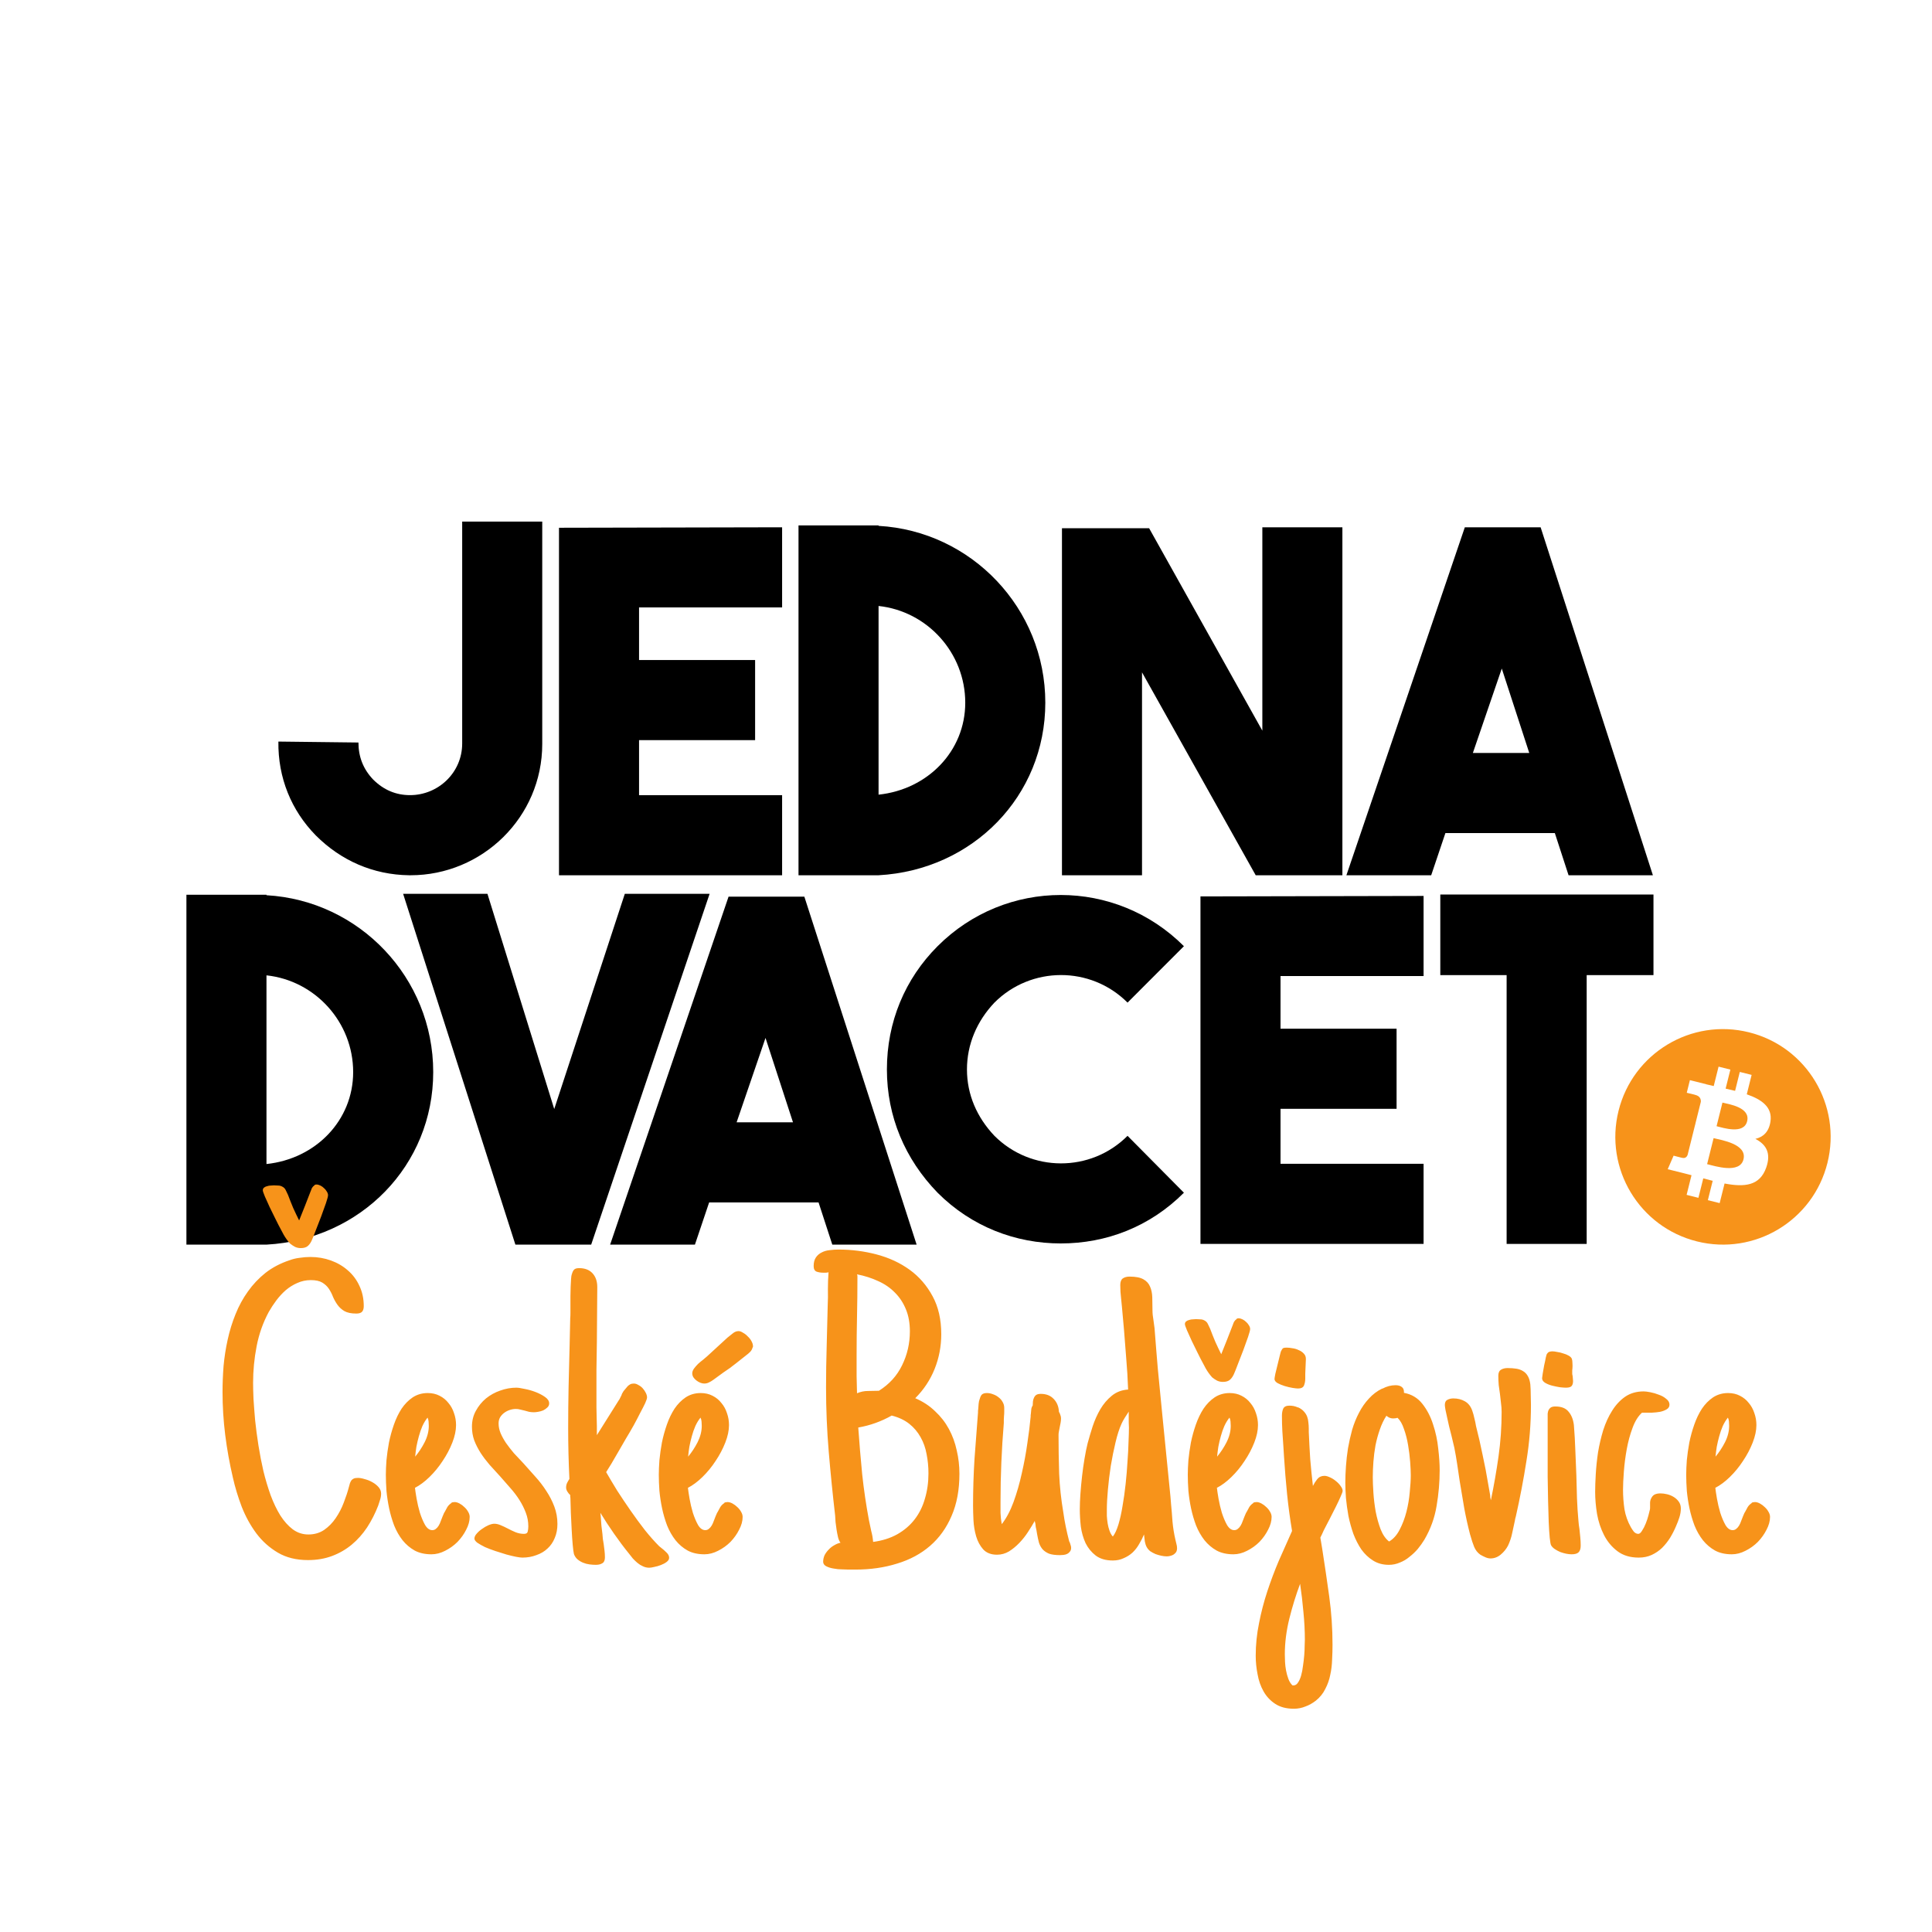 <svg width="1060" height="1060" viewBox="0 0 1060 1060" fill="none" xmlns="http://www.w3.org/2000/svg">
<rect x="0" y="0" width="1060" height="1060" fill="#808080" stroke="none"/>
<g clip-path="url(#clip0_106_732)">
<rect width="1060" height="1060" fill="white"/>
<path d="M790.229 490.783V535.001H826.616V682.48H870.539V535.001H907.185V490.783H790.229Z" fill="black"/>
<path d="M781.053 491.563L658.641 491.823V682.48H781.053V638.522H702.563V608.35H766.239V564.392H702.563V535.521H781.053V491.563Z" fill="black"/>
<path d="M581.987 682.22C606.937 682.22 630.848 673.116 649.561 654.389L618.633 623.176C598.36 643.464 565.613 643.204 545.6 623.176C535.984 613.032 530.526 600.547 530.526 586.761C530.526 572.976 535.984 560.231 545.6 550.087C565.613 530.059 598.36 529.799 618.633 550.087L649.561 519.134C612.135 481.679 551.838 481.679 514.412 519.134C496.479 537.081 486.603 560.751 486.603 586.761C486.603 612.512 496.479 635.921 514.412 654.389C533.125 673.116 557.296 682.22 581.987 682.22Z" fill="black"/>
<path d="M1002.63 638.042C994.742 669.725 962.684 689.003 931.026 681.099C899.388 673.206 880.125 641.123 888.022 609.441C895.909 577.766 927.967 558.487 959.606 566.384C991.264 574.282 1010.53 606.369 1002.63 638.042Z" fill="#F7931A"/>
<path d="M971.371 615.323C972.55 607.45 966.562 603.222 958.375 600.401L961.035 589.744L954.547 588.126L951.968 598.503C950.259 598.078 948.509 597.678 946.77 597.28L949.379 586.835L942.901 585.218L940.242 595.872C938.833 595.551 937.443 595.233 936.104 594.899L936.114 594.865L927.167 592.631L925.448 599.561C925.448 599.561 930.256 600.663 930.156 600.732C932.775 601.388 933.255 603.126 933.175 604.505L930.146 616.644C930.326 616.694 930.566 616.764 930.826 616.864C930.606 616.814 930.376 616.754 930.136 616.694L925.898 633.7C925.578 634.501 924.768 635.701 922.929 635.241C922.989 635.331 918.221 634.061 918.221 634.061L915.002 641.494L923.439 643.594C925.008 643.985 926.538 644.405 928.057 644.785L925.368 655.569L931.846 657.19L934.504 646.516C936.274 646.996 937.993 647.446 939.673 647.866L937.024 658.48L943.501 660.091L946.19 649.337C957.246 651.428 965.553 650.587 969.052 640.573C971.87 632.52 968.912 627.878 963.094 624.847C967.332 623.867 970.521 621.075 971.371 615.323ZM956.566 636.101C954.557 644.165 941.002 639.803 936.614 638.712L940.172 624.437C944.561 625.527 958.655 627.698 956.566 636.101ZM958.565 615.203C956.736 622.536 945.46 618.804 941.802 617.894L945.031 604.943C948.689 605.855 960.475 607.56 958.565 615.203Z" fill="white"/>
<path d="M502.908 682.87L441.311 491.954H399.726L334.751 682.87H381.273L389.071 659.721H449.108L456.645 682.87H502.908ZM419.999 569.465L435.073 615.763H404.145L419.999 569.465Z" fill="black"/>
<path d="M304.083 608.48L267.436 490.393H221.174L282.771 682.87H324.355L389.33 490.393H342.808L304.083 608.48Z" fill="black"/>
<path d="M146.202 490.913H102.278V682.87H146.202C197.922 680.009 237.687 639.432 237.687 588.192C237.687 536.431 197.143 494.034 146.202 491.173V490.913ZM146.202 535.131C172.972 537.992 193.764 560.881 193.764 588.192C193.764 614.723 173.232 635.791 146.202 638.652V535.131Z" fill="black"/>
<path d="M906.866 480.213L845.269 289.296H803.684L738.709 480.213H785.231L793.029 457.063H853.066L860.603 480.213H906.866ZM823.957 366.807L839.031 413.106H808.103L823.957 366.807Z" fill="black"/>
<path d="M692.589 400.881L630.472 289.816H582.65V480.213H626.574V368.888L688.95 480.213H736.51V289.296H692.589V400.881Z" fill="black"/>
<path d="M482.028 288.256H438.104V480.213H482.028C533.748 477.352 573.513 436.775 573.513 385.535C573.513 333.774 532.969 291.377 482.028 288.516V288.256ZM482.028 332.473C508.798 335.335 529.59 358.224 529.59 385.535C529.59 412.065 509.058 433.134 482.028 435.995V332.473Z" fill="black"/>
<path d="M429.108 289.296L306.694 289.556V480.213H429.108V436.255H350.618V406.083H414.294V362.125H350.618V333.254H429.108V289.296Z" fill="black"/>
<path d="M253.58 286.175V407.904C253.58 424.03 240.325 436.255 224.991 436.255C217.194 436.255 210.436 433.394 204.719 427.672C199.261 421.949 196.662 415.187 196.662 407.383L152.738 406.863C152.478 426.631 159.756 444.578 173.27 458.364C187.045 472.149 204.719 479.953 224.471 480.213H225.251C264.496 480.213 297.504 448.48 297.504 408.164V286.175H253.58Z" fill="black"/>
<path d="M209.094 819.469C209.094 820.602 208.905 821.734 208.527 822.867C208.225 823.924 207.885 824.982 207.508 826.039C205.846 830.344 203.807 834.346 201.391 838.047C198.974 841.672 196.18 844.806 193.008 847.449C189.836 850.092 186.249 852.169 182.246 853.68C178.243 855.19 173.826 855.945 168.992 855.945C162.573 855.945 157.06 854.586 152.453 851.867C147.846 849.148 143.919 845.637 140.672 841.332C137.424 836.952 134.743 832.081 132.629 826.719C130.59 821.357 128.966 815.995 127.758 810.633C125.945 802.854 124.548 795.076 123.566 787.297C122.585 779.443 122.094 771.589 122.094 763.734C122.094 759.128 122.283 754.37 122.66 749.461C123.113 744.552 123.868 739.719 124.926 734.961C125.983 730.128 127.418 725.483 129.23 721.027C131.043 716.496 133.309 712.342 136.027 708.566C138.746 704.715 141.956 701.316 145.656 698.371C149.432 695.426 153.812 693.122 158.797 691.461C160.609 690.781 162.497 690.328 164.461 690.102C166.424 689.799 168.388 689.648 170.352 689.648C174.279 689.648 178.017 690.29 181.566 691.574C185.116 692.858 188.212 694.671 190.855 697.012C193.574 699.353 195.689 702.185 197.199 705.508C198.785 708.831 199.578 712.531 199.578 716.609C199.578 717.969 199.276 718.988 198.672 719.668C198.068 720.348 197.01 720.688 195.5 720.688C192.706 720.688 190.516 720.234 188.93 719.328C187.419 718.422 186.173 717.289 185.191 715.93C184.21 714.57 183.379 713.098 182.699 711.512C182.095 709.926 181.34 708.453 180.434 707.094C179.527 705.734 178.319 704.602 176.809 703.695C175.298 702.789 173.221 702.336 170.578 702.336C167.935 702.336 165.443 702.865 163.102 703.922C160.836 704.904 158.721 706.225 156.758 707.887C154.87 709.548 153.133 711.436 151.547 713.551C150.036 715.59 148.677 717.667 147.469 719.781C144.297 725.672 142.069 731.978 140.785 738.699C139.501 745.345 138.859 752.029 138.859 758.75C138.859 761.016 138.935 763.961 139.086 767.586C139.312 771.135 139.615 775.062 139.992 779.367C140.445 783.672 141.049 788.241 141.805 793.074C142.56 797.832 143.466 802.514 144.523 807.121C145.656 811.728 146.978 816.146 148.488 820.375C150.074 824.604 151.849 828.305 153.812 831.477C155.852 834.648 158.117 837.178 160.609 839.066C163.177 840.954 166.047 841.898 169.219 841.898C172.466 841.898 175.336 841.068 177.828 839.406C180.32 837.669 182.435 835.517 184.172 832.949C185.984 830.306 187.457 827.474 188.59 824.453C189.798 821.357 190.742 818.487 191.422 815.844C191.648 815.089 191.837 814.409 191.988 813.805C192.215 813.201 192.479 812.672 192.781 812.219C193.159 811.766 193.612 811.426 194.141 811.199C194.669 810.973 195.424 810.859 196.406 810.859C197.464 810.859 198.71 811.086 200.145 811.539C201.655 811.917 203.052 812.483 204.336 813.238C205.695 813.993 206.828 814.9 207.734 815.957C208.641 817.014 209.094 818.185 209.094 819.469ZM144.184 653.059C144.184 652.454 144.41 651.964 144.863 651.586C145.316 651.208 145.883 650.944 146.562 650.793C147.242 650.566 147.922 650.453 148.602 650.453C149.281 650.378 149.848 650.34 150.301 650.34C150.98 650.34 151.736 650.378 152.566 650.453C153.397 650.453 154.152 650.642 154.832 651.02C155.738 651.473 156.38 652.115 156.758 652.945C157.135 653.776 157.551 654.645 158.004 655.551C158.91 657.967 159.854 660.346 160.836 662.688C161.893 665.029 162.988 667.332 164.121 669.598C165.178 666.954 166.236 664.311 167.293 661.668C168.35 658.949 169.408 656.23 170.465 653.512C170.691 652.832 170.918 652.266 171.145 651.812C171.447 651.284 171.9 650.793 172.504 650.34C172.655 650.038 173.033 649.887 173.637 649.887C174.316 649.887 175.034 650.076 175.789 650.453C176.544 650.831 177.224 651.322 177.828 651.926C178.432 652.454 178.923 653.059 179.301 653.738C179.754 654.418 179.98 655.098 179.98 655.777C179.98 656.382 179.603 657.816 178.848 660.082C178.092 662.272 177.224 664.689 176.242 667.332C175.26 669.975 174.279 672.505 173.297 674.922C172.391 677.339 171.749 678.962 171.371 679.793C170.767 681.379 169.974 682.625 168.992 683.531C168.086 684.362 166.764 684.777 165.027 684.777C163.895 684.777 162.837 684.551 161.855 684.098C160.874 683.569 159.967 682.965 159.137 682.285C157.777 680.775 156.607 679.151 155.625 677.414C154.643 675.602 153.699 673.827 152.793 672.09C152.415 671.41 151.773 670.126 150.867 668.238C149.961 666.35 148.979 664.349 147.922 662.234C146.94 660.12 146.072 658.194 145.316 656.457C144.561 654.645 144.184 653.512 144.184 653.059ZM257.691 832.27C257.691 834.535 257.049 836.876 255.766 839.293C254.557 841.71 252.971 843.938 251.008 845.977C249.044 847.94 246.779 849.564 244.211 850.848C241.719 852.132 239.227 852.773 236.734 852.773C233.185 852.773 230.126 852.094 227.559 850.734C224.991 849.299 222.763 847.411 220.875 845.07C218.987 842.654 217.439 839.935 216.23 836.914C215.098 833.893 214.191 830.797 213.512 827.625C212.832 824.378 212.341 821.168 212.039 817.996C211.812 814.749 211.699 811.803 211.699 809.16C211.699 806.895 211.812 804.214 212.039 801.117C212.341 798.021 212.794 794.811 213.398 791.488C214.078 788.165 214.984 784.88 216.117 781.633C217.25 778.385 218.647 775.478 220.309 772.91C222.046 770.342 224.085 768.266 226.426 766.68C228.842 765.094 231.599 764.301 234.695 764.301C237.112 764.301 239.264 764.792 241.152 765.773C243.116 766.755 244.74 768.077 246.023 769.738C247.383 771.324 248.402 773.174 249.082 775.289C249.837 777.404 250.215 779.594 250.215 781.859C250.215 784.805 249.535 788.014 248.176 791.488C246.816 794.962 245.042 798.323 242.852 801.57C240.737 804.818 238.32 807.763 235.602 810.406C232.958 812.974 230.315 814.938 227.672 816.297C227.823 817.656 228.125 819.658 228.578 822.301C229.031 824.868 229.635 827.436 230.391 830.004C231.221 832.572 232.165 834.799 233.223 836.688C234.355 838.576 235.677 839.52 237.188 839.52C237.943 839.52 238.585 839.293 239.113 838.84C239.717 838.387 240.246 837.783 240.699 837.027C241.152 836.272 241.53 835.441 241.832 834.535C242.21 833.629 242.549 832.76 242.852 831.93L243.531 830.344C243.682 830.117 243.758 829.966 243.758 829.891C243.833 829.815 243.909 829.702 243.984 829.551C244.513 828.569 245.004 827.663 245.457 826.832C245.986 826.001 246.703 825.284 247.609 824.68H247.496C247.798 824.378 248.1 824.227 248.402 824.227C248.78 824.151 249.12 824.113 249.422 824.113C250.253 824.113 251.159 824.378 252.141 824.906C253.122 825.435 254.029 826.115 254.859 826.945C255.69 827.701 256.37 828.569 256.898 829.551C257.427 830.457 257.691 831.363 257.691 832.27ZM235.262 782.312C235.262 781.557 235.224 780.764 235.148 779.934C235.073 779.103 234.884 778.385 234.582 777.781C233.525 779.065 232.581 780.613 231.75 782.426C230.995 784.163 230.353 786.013 229.824 787.977C229.296 789.865 228.842 791.79 228.465 793.754C228.163 795.717 227.936 797.53 227.785 799.191C229.749 796.85 231.486 794.207 232.996 791.262C234.507 788.241 235.262 785.258 235.262 782.312ZM301.305 769.965C301.305 770.871 300.965 771.626 300.285 772.23C299.681 772.835 298.926 773.363 298.02 773.816C297.113 774.194 296.169 774.458 295.188 774.609C294.281 774.76 293.526 774.836 292.922 774.836C292.016 774.836 291.147 774.76 290.316 774.609C289.486 774.383 288.655 774.156 287.824 773.93C286.993 773.703 286.201 773.514 285.445 773.363C284.69 773.137 283.897 773.023 283.066 773.023C281.934 773.023 280.801 773.212 279.668 773.59C278.535 773.967 277.516 774.496 276.609 775.176C275.703 775.855 274.948 776.686 274.344 777.668C273.815 778.65 273.551 779.745 273.551 780.953C273.551 782.766 273.928 784.578 274.684 786.391C275.439 788.128 276.421 789.902 277.629 791.715C278.913 793.527 280.348 795.378 281.934 797.266C283.595 799.078 285.332 800.928 287.145 802.816C289.335 805.233 291.525 807.688 293.715 810.18C295.98 812.672 297.982 815.277 299.719 817.996C301.531 820.715 303.004 823.585 304.137 826.605C305.27 829.626 305.836 832.798 305.836 836.121C305.836 838.991 305.345 841.559 304.363 843.824C303.457 846.09 302.135 848.016 300.398 849.602C298.737 851.188 296.698 852.396 294.281 853.227C291.94 854.133 289.372 854.586 286.578 854.586C285.823 854.586 284.652 854.435 283.066 854.133C281.556 853.831 279.819 853.415 277.855 852.887C275.892 852.283 273.853 851.641 271.738 850.961C269.699 850.281 267.811 849.564 266.074 848.809C264.413 847.978 263.016 847.185 261.883 846.43C260.826 845.599 260.297 844.844 260.297 844.164C260.297 843.258 260.712 842.352 261.543 841.445C262.374 840.464 263.355 839.595 264.488 838.84C265.621 838.009 266.792 837.329 268 836.801C269.284 836.272 270.341 836.008 271.172 836.008C272.305 836.008 273.475 836.272 274.684 836.801C275.967 837.329 277.251 837.934 278.535 838.613C279.97 839.368 281.405 840.048 282.84 840.652C284.35 841.257 285.898 841.559 287.484 841.559C288.693 841.559 289.372 841.143 289.523 840.312C289.75 839.482 289.863 838.538 289.863 837.48C289.863 834.837 289.41 832.345 288.504 830.004C287.598 827.587 286.427 825.246 284.992 822.98C283.557 820.715 281.896 818.525 280.008 816.41C278.12 814.22 276.232 812.068 274.344 809.953C272.38 807.839 270.454 805.724 268.566 803.609C266.754 801.495 265.13 799.342 263.695 797.152C262.26 794.887 261.09 792.583 260.184 790.242C259.353 787.901 258.938 785.409 258.938 782.766C258.938 779.518 259.655 776.611 261.09 774.043C262.525 771.4 264.375 769.134 266.641 767.246C268.982 765.358 271.587 763.923 274.457 762.941C277.402 761.884 280.348 761.355 283.293 761.355C284.275 761.355 285.785 761.582 287.824 762.035C289.863 762.413 291.865 762.979 293.828 763.734C295.792 764.49 297.529 765.396 299.039 766.453C300.549 767.51 301.305 768.681 301.305 769.965ZM367.121 854.699C367.121 855.53 366.668 856.285 365.762 856.965C364.855 857.645 363.798 858.211 362.59 858.664C361.457 859.117 360.286 859.457 359.078 859.684C357.87 859.986 356.926 860.137 356.246 860.137C354.962 860.137 353.792 859.872 352.734 859.344C351.677 858.891 350.695 858.286 349.789 857.531C348.883 856.776 348.014 855.945 347.184 855.039C346.428 854.133 345.711 853.227 345.031 852.32C342.388 849.073 339.669 845.448 336.875 841.445C334.081 837.443 331.589 833.629 329.398 830.004C329.398 830.306 329.436 830.684 329.512 831.137C329.587 831.59 329.625 831.967 329.625 832.27C329.776 833.855 329.889 835.441 329.965 837.027C330.116 838.538 330.305 840.086 330.531 841.672C330.607 842.578 330.682 843.484 330.758 844.391C330.909 845.221 331.06 846.128 331.211 847.109C331.362 848.318 331.513 849.526 331.664 850.734C331.815 851.943 331.891 853.189 331.891 854.473C331.891 856.059 331.438 857.116 330.531 857.645C329.625 858.249 328.417 858.551 326.906 858.551C325.849 858.551 324.716 858.475 323.508 858.324C322.299 858.173 321.129 857.871 319.996 857.418C318.863 856.965 317.844 856.361 316.938 855.605C316.031 854.85 315.352 853.868 314.898 852.66C314.672 851.754 314.445 850.055 314.219 847.562C313.992 845.07 313.803 842.314 313.652 839.293C313.501 836.197 313.35 833.1 313.199 830.004C313.124 826.908 313.048 824.34 312.973 822.301C312.973 821.848 312.935 821.47 312.859 821.168C312.859 820.866 312.859 820.564 312.859 820.262C312.255 819.733 311.727 819.091 311.273 818.336C310.82 817.581 310.594 816.863 310.594 816.184C310.594 815.202 310.783 814.333 311.16 813.578C311.538 812.823 311.953 812.105 312.406 811.426C311.953 802.137 311.727 792.885 311.727 783.672C311.727 776.044 311.802 768.492 311.953 761.016C312.18 753.464 312.368 745.911 312.52 738.359L312.859 723.18C312.935 722.424 312.973 721.443 312.973 720.234C312.973 719.026 312.973 717.742 312.973 716.383C312.973 714.721 312.973 712.984 312.973 711.172C312.973 709.359 313.01 707.66 313.086 706.074C313.161 704.488 313.237 703.053 313.312 701.77C313.388 700.486 313.539 699.542 313.766 698.938V699.051C314.068 697.918 314.483 697.087 315.012 696.559C315.54 696.03 316.447 695.766 317.73 695.766C320.902 695.766 323.357 696.71 325.094 698.598C326.831 700.486 327.699 703.016 327.699 706.188C327.699 711.247 327.661 716.307 327.586 721.367C327.586 726.352 327.548 731.374 327.473 736.434C327.397 741.493 327.322 746.553 327.246 751.613C327.246 756.598 327.246 761.62 327.246 766.68C327.246 768.492 327.246 770.342 327.246 772.23C327.322 774.043 327.359 775.893 327.359 777.781C327.435 779.292 327.473 780.84 327.473 782.426C327.473 784.012 327.473 785.673 327.473 787.41L339.707 767.926V768.039L340.727 766C340.953 765.622 341.066 765.358 341.066 765.207C341.142 765.056 341.217 764.867 341.293 764.641C341.444 764.339 341.708 763.885 342.086 763.281C342.539 762.677 343.294 761.771 344.352 760.562C344.729 760.185 345.182 759.845 345.711 759.543C346.24 759.241 346.919 759.09 347.75 759.09C348.581 759.09 349.411 759.354 350.242 759.883C351.148 760.336 351.941 760.94 352.621 761.695C353.301 762.451 353.867 763.281 354.32 764.188C354.773 765.094 355 765.924 355 766.68C355 767.284 354.66 768.341 353.98 769.852C353.301 771.286 352.395 773.061 351.262 775.176C350.204 777.29 348.996 779.594 347.637 782.086C346.277 784.503 344.842 786.957 343.332 789.449C341.897 791.941 340.5 794.358 339.141 796.699C337.781 799.04 336.573 801.117 335.516 802.93L332.57 807.688C334.307 810.708 336.309 814.069 338.574 817.77C340.915 821.395 343.37 825.057 345.938 828.758C348.505 832.458 351.111 836.008 353.754 839.406C356.473 842.805 359.116 845.788 361.684 848.355L362.816 849.262C363.723 849.941 364.667 850.772 365.648 851.754C366.63 852.66 367.121 853.642 367.121 854.699ZM407.449 832.27C407.449 834.535 406.807 836.876 405.523 839.293C404.315 841.71 402.729 843.938 400.766 845.977C398.802 847.94 396.536 849.564 393.969 850.848C391.477 852.132 388.984 852.773 386.492 852.773C382.943 852.773 379.884 852.094 377.316 850.734C374.749 849.299 372.521 847.411 370.633 845.07C368.745 842.654 367.197 839.935 365.988 836.914C364.855 833.893 363.949 830.797 363.27 827.625C362.59 824.378 362.099 821.168 361.797 817.996C361.57 814.749 361.457 811.803 361.457 809.16C361.457 806.895 361.57 804.214 361.797 801.117C362.099 798.021 362.552 794.811 363.156 791.488C363.836 788.165 364.742 784.88 365.875 781.633C367.008 778.385 368.405 775.478 370.066 772.91C371.803 770.342 373.842 768.266 376.184 766.68C378.6 765.094 381.357 764.301 384.453 764.301C386.87 764.301 389.022 764.792 390.91 765.773C392.874 766.755 394.497 768.077 395.781 769.738C397.141 771.324 398.16 773.174 398.84 775.289C399.595 777.404 399.973 779.594 399.973 781.859C399.973 784.805 399.293 788.014 397.934 791.488C396.574 794.962 394.799 798.323 392.609 801.57C390.495 804.818 388.078 807.763 385.359 810.406C382.716 812.974 380.073 814.938 377.43 816.297C377.581 817.656 377.883 819.658 378.336 822.301C378.789 824.868 379.393 827.436 380.148 830.004C380.979 832.572 381.923 834.799 382.98 836.688C384.113 838.576 385.435 839.52 386.945 839.52C387.701 839.52 388.342 839.293 388.871 838.84C389.475 838.387 390.004 837.783 390.457 837.027C390.91 836.272 391.288 835.441 391.59 834.535C391.967 833.629 392.307 832.76 392.609 831.93L393.289 830.344C393.44 830.117 393.516 829.966 393.516 829.891C393.591 829.815 393.667 829.702 393.742 829.551C394.271 828.569 394.762 827.663 395.215 826.832C395.743 826.001 396.461 825.284 397.367 824.68H397.254C397.556 824.378 397.858 824.227 398.16 824.227C398.538 824.151 398.878 824.113 399.18 824.113C400.01 824.113 400.917 824.378 401.898 824.906C402.88 825.435 403.786 826.115 404.617 826.945C405.448 827.701 406.128 828.569 406.656 829.551C407.185 830.457 407.449 831.363 407.449 832.27ZM385.02 782.312C385.02 781.557 384.982 780.764 384.906 779.934C384.831 779.103 384.642 778.385 384.34 777.781C383.283 779.065 382.339 780.613 381.508 782.426C380.753 784.163 380.111 786.013 379.582 787.977C379.053 789.865 378.6 791.79 378.223 793.754C377.921 795.717 377.694 797.53 377.543 799.191C379.507 796.85 381.243 794.207 382.754 791.262C384.264 788.241 385.02 785.258 385.02 782.312ZM379.809 753.426C379.809 752.671 380.111 751.84 380.715 750.934C381.395 750.027 382.15 749.159 382.98 748.328C383.887 747.497 384.793 746.742 385.699 746.062C386.605 745.307 387.361 744.665 387.965 744.137L399.066 733.941C399.973 733.262 400.917 732.507 401.898 731.676C402.956 730.77 404.051 730.316 405.184 730.316C405.939 730.316 406.77 730.618 407.676 731.223C408.658 731.751 409.526 732.431 410.281 733.262C411.112 734.017 411.792 734.885 412.32 735.867C412.849 736.849 413.113 737.717 413.113 738.473C413.113 738.624 413.113 738.775 413.113 738.926C413.113 739.077 413.038 739.228 412.887 739.379C412.66 740.285 412.207 741.078 411.527 741.758C410.848 742.438 410.092 743.079 409.262 743.684C406.921 745.572 405.108 747.007 403.824 747.988C402.616 748.895 401.483 749.763 400.426 750.594C399.368 751.349 398.16 752.18 396.801 753.086C395.517 753.992 393.704 755.314 391.363 757.051C390.533 757.655 389.702 758.146 388.871 758.523C388.116 758.901 387.285 759.09 386.379 759.09C385.699 759.09 384.982 758.939 384.227 758.637C383.471 758.335 382.754 757.919 382.074 757.391C381.395 756.862 380.828 756.258 380.375 755.578C379.997 754.898 379.809 754.181 379.809 753.426ZM526.395 808.594C526.395 817.43 524.96 825.133 522.09 831.703C519.296 838.273 515.368 843.749 510.309 848.129C505.249 852.509 499.207 855.757 492.184 857.871C485.236 860.061 477.608 861.156 469.301 861.156H465.449C464.694 861.156 463.561 861.118 462.051 861.043C460.54 861.043 458.992 860.892 457.406 860.59C455.896 860.363 454.536 859.948 453.328 859.344C452.195 858.74 451.629 857.909 451.629 856.852C451.629 855.643 451.893 854.435 452.422 853.227C453.026 852.094 453.781 851.074 454.688 850.168C455.594 849.186 456.613 848.393 457.746 847.789C458.879 847.109 460.012 846.656 461.145 846.43C460.54 845.674 460.087 844.655 459.785 843.371C459.483 842.087 459.219 840.728 458.992 839.293C458.766 837.858 458.577 836.461 458.426 835.102C458.35 833.667 458.275 832.458 458.199 831.477C456.84 819.771 455.669 808.103 454.688 796.473C453.706 784.842 453.215 773.099 453.215 761.242C453.215 753.69 453.328 746.214 453.555 738.812C453.781 731.411 453.97 723.935 454.121 716.383C454.272 713.286 454.31 710.228 454.234 707.207C454.234 704.186 454.348 701.128 454.574 698.031C454.121 698.182 453.63 698.258 453.102 698.258C452.573 698.258 452.007 698.258 451.402 698.258C450.27 698.258 449.137 698.069 448.004 697.691C446.947 697.238 446.418 696.219 446.418 694.633C446.418 692.669 446.833 691.083 447.664 689.875C448.495 688.667 449.552 687.76 450.836 687.156C452.12 686.477 453.555 686.061 455.141 685.91C456.802 685.684 458.426 685.57 460.012 685.57C467.262 685.57 474.285 686.477 481.082 688.289C487.879 690.102 493.883 692.896 499.094 696.672C504.305 700.448 508.496 705.281 511.668 711.172C514.84 716.987 516.426 723.935 516.426 732.016C516.426 738.661 515.217 745.005 512.801 751.047C510.384 757.089 506.835 762.451 502.152 767.133C506.382 768.945 510.007 771.324 513.027 774.27C516.124 777.139 518.654 780.387 520.617 784.012C522.581 787.637 524.016 791.564 524.922 795.793C525.904 799.947 526.395 804.214 526.395 808.594ZM499.207 730.43C499.207 725.898 498.49 721.896 497.055 718.422C495.62 714.872 493.618 711.814 491.051 709.246C488.483 706.603 485.424 704.488 481.875 702.902C478.326 701.241 474.436 699.995 470.207 699.164C470.358 699.542 470.434 699.882 470.434 700.184C470.434 700.486 470.434 700.75 470.434 700.977C470.434 708.151 470.358 715.25 470.207 722.273C470.056 729.221 469.98 736.245 469.98 743.344V755.125C469.98 756.635 470.018 758.184 470.094 759.77C470.169 761.28 470.207 762.828 470.207 764.414C472.171 763.583 474.134 763.168 476.098 763.168C478.137 763.092 480.176 763.055 482.215 763.055C487.879 759.505 492.108 754.861 494.902 749.121C497.772 743.306 499.207 737.076 499.207 730.43ZM509.402 808.367C509.402 804.742 509.062 801.23 508.383 797.832C507.779 794.434 506.684 791.337 505.098 788.543C503.512 785.673 501.435 783.219 498.867 781.18C496.299 779.141 493.09 777.63 489.238 776.648C483.499 779.896 477.382 782.086 470.887 783.219C471.491 791.753 472.208 800.286 473.039 808.82C473.945 817.279 475.191 825.737 476.777 834.195C477.155 836.159 477.57 838.122 478.023 840.086C478.552 841.974 478.892 843.938 479.043 845.977C484.103 845.297 488.521 843.9 492.297 841.785C496.148 839.595 499.32 836.876 501.812 833.629C504.38 830.306 506.268 826.492 507.477 822.188C508.76 817.883 509.402 813.276 509.402 808.367ZM582.129 778.234C582.129 778.99 582.053 779.783 581.902 780.613C581.751 781.444 581.6 782.199 581.449 782.879C581.298 783.71 581.147 784.503 580.996 785.258C580.845 785.938 580.77 786.617 580.77 787.297C580.77 794.32 580.883 801.382 581.109 808.48C581.411 815.504 582.167 822.565 583.375 829.664C583.753 832.383 584.206 835.026 584.734 837.594C585.263 840.161 585.867 842.767 586.547 845.41L586.773 846.09V845.863C587 846.392 587.189 846.958 587.34 847.562C587.566 848.091 587.68 848.658 587.68 849.262C587.68 850.092 587.453 850.772 587 851.301C586.622 851.829 586.132 852.245 585.527 852.547C584.923 852.849 584.243 853.038 583.488 853.113C582.809 853.189 582.167 853.227 581.562 853.227C579.07 853.227 577.069 852.962 575.559 852.434C574.124 851.829 572.953 851.036 572.047 850.055C571.141 848.997 570.461 847.751 570.008 846.316C569.63 844.882 569.29 843.296 568.988 841.559L568.648 839.52C568.346 838.462 568.158 837.329 568.082 836.121C568.007 835.517 567.931 835.253 567.855 835.328C567.855 835.328 567.818 835.026 567.742 834.422C566.685 836.31 565.439 838.349 564.004 840.539C562.645 842.654 561.059 844.655 559.246 846.543C557.509 848.355 555.621 849.904 553.582 851.188C551.543 852.396 549.353 853 547.012 853C543.764 853 541.234 852.018 539.422 850.055C537.685 848.091 536.401 845.712 535.57 842.918C534.74 840.048 534.249 837.103 534.098 834.082C533.947 830.986 533.871 828.305 533.871 826.039C533.871 817.43 534.135 808.896 534.664 800.438C535.268 791.979 535.91 783.483 536.59 774.949C536.59 774.723 536.59 774.421 536.59 774.043C536.665 773.665 536.703 773.363 536.703 773.137C536.779 772.079 536.854 771.098 536.93 770.191C537.005 769.285 537.194 768.417 537.496 767.586V767.699C537.798 766.491 538.214 765.622 538.742 765.094C539.346 764.565 540.253 764.301 541.461 764.301C542.594 764.301 543.727 764.527 544.859 764.98C545.992 765.358 547.012 765.924 547.918 766.68C548.824 767.359 549.542 768.19 550.07 769.172C550.674 770.154 550.977 771.249 550.977 772.457C550.977 773.061 550.977 773.779 550.977 774.609C550.977 775.44 550.939 776.158 550.863 776.762C550.863 777.29 550.826 777.97 550.75 778.801C550.75 779.556 550.75 780.198 550.75 780.727C550.146 787.977 549.693 795.189 549.391 802.363C549.089 809.462 548.938 816.674 548.938 824C548.938 826.039 548.938 828.078 548.938 830.117C549.013 832.156 549.24 834.195 549.617 836.234C552.109 833.062 554.262 829.022 556.074 824.113C557.887 819.129 559.397 813.88 560.605 808.367C561.889 802.779 562.909 797.266 563.664 791.828C564.495 786.315 565.099 781.444 565.477 777.215C565.477 776.988 565.477 776.724 565.477 776.422C565.552 776.12 565.59 775.855 565.59 775.629C565.665 774.798 565.741 774.005 565.816 773.25C565.892 772.495 566.156 771.777 566.609 771.098C566.609 770.418 566.647 769.701 566.723 768.945C566.798 768.19 566.987 767.51 567.289 766.906C567.591 766.227 568.007 765.698 568.535 765.32C569.139 764.943 569.97 764.754 571.027 764.754C574.048 764.754 576.427 765.698 578.164 767.586C579.901 769.398 580.845 771.74 580.996 774.609C581.374 775.214 581.638 775.818 581.789 776.422C582.016 776.951 582.129 777.555 582.129 778.234ZM645.793 849.488C645.793 850.319 645.604 851.036 645.227 851.641C644.849 852.169 644.358 852.622 643.754 853C643.225 853.302 642.621 853.529 641.941 853.68C641.337 853.831 640.733 853.906 640.129 853.906C639.223 853.906 638.241 853.793 637.184 853.566C636.126 853.34 635.069 853.038 634.012 852.66C632.954 852.207 631.973 851.678 631.066 851.074C630.236 850.395 629.594 849.639 629.141 848.809C628.688 847.978 628.348 846.958 628.121 845.75C627.97 844.466 627.819 843.182 627.668 841.898C626.913 843.711 626.007 845.486 624.949 847.223C623.967 848.96 622.759 850.508 621.324 851.867C619.889 853.151 618.266 854.171 616.453 854.926C614.716 855.757 612.753 856.172 610.562 856.172C606.711 856.172 603.577 855.266 601.16 853.453C598.819 851.641 596.969 849.375 595.609 846.656C594.326 843.862 593.457 840.841 593.004 837.594C592.626 834.271 592.438 831.099 592.438 828.078C592.438 825.586 592.551 822.754 592.777 819.582C593.004 816.41 593.306 813.163 593.684 809.84C594.061 806.517 594.514 803.307 595.043 800.211C595.572 797.039 596.138 794.245 596.742 791.828C597.497 789.034 598.404 785.975 599.461 782.652C600.594 779.254 601.991 776.12 603.652 773.25C605.389 770.305 607.504 767.812 609.996 765.773C612.488 763.734 615.471 762.602 618.945 762.375C618.719 756.258 618.379 750.632 617.926 745.496C617.548 740.285 617.133 734.961 616.68 729.523L615.547 716.949L615.094 712.418C614.943 711.21 614.829 710.001 614.754 708.793C614.678 707.509 614.641 706.263 614.641 705.055C614.641 703.318 615.094 702.109 616 701.43C616.982 700.75 618.228 700.41 619.738 700.41C623.061 700.41 625.591 700.901 627.328 701.883C629.065 702.865 630.273 704.186 630.953 705.848C631.708 707.509 632.124 709.473 632.199 711.738C632.275 713.928 632.312 716.307 632.312 718.875C632.312 720.536 632.501 722.424 632.879 724.539L633.445 728.73L634.352 740.285C634.503 742.098 634.654 743.91 634.805 745.723C634.956 747.535 635.107 749.348 635.258 751.16L637.637 775.516L642.168 821.055L642.508 825.246C642.81 828.342 643.074 831.552 643.301 834.875C643.603 838.198 644.132 841.483 644.887 844.73C645.113 845.561 645.302 846.354 645.453 847.109C645.68 847.865 645.793 848.658 645.793 849.488ZM619.398 783.219C619.398 782.388 619.361 781.482 619.285 780.5C619.285 779.443 619.285 778.461 619.285 777.555V774.496C618.757 775.251 618.077 776.309 617.246 777.668C616.415 778.952 615.773 780.122 615.32 781.18C614.112 783.823 613.017 787.221 612.035 791.375C611.053 795.453 610.185 799.758 609.43 804.289C608.75 808.745 608.221 813.125 607.844 817.43C607.466 821.659 607.277 825.208 607.277 828.078C607.277 829.135 607.277 830.344 607.277 831.703C607.353 833.062 607.504 834.46 607.73 835.895C607.957 837.254 608.297 838.576 608.75 839.859C609.203 841.143 609.807 842.201 610.562 843.031C611.695 841.596 612.715 839.406 613.621 836.461C614.527 833.44 615.283 830.042 615.887 826.266C616.566 822.414 617.133 818.374 617.586 814.145C618.039 809.915 618.379 805.837 618.605 801.91C618.908 797.908 619.096 794.283 619.172 791.035C619.323 787.712 619.398 785.107 619.398 783.219ZM697.676 832.27C697.676 834.535 697.034 836.876 695.75 839.293C694.542 841.71 692.956 843.938 690.992 845.977C689.029 847.94 686.763 849.564 684.195 850.848C681.703 852.132 679.211 852.773 676.719 852.773C673.169 852.773 670.111 852.094 667.543 850.734C664.975 849.299 662.747 847.411 660.859 845.07C658.971 842.654 657.423 839.935 656.215 836.914C655.082 833.893 654.176 830.797 653.496 827.625C652.816 824.378 652.326 821.168 652.023 817.996C651.797 814.749 651.684 811.803 651.684 809.16C651.684 806.895 651.797 804.214 652.023 801.117C652.326 798.021 652.779 794.811 653.383 791.488C654.062 788.165 654.969 784.88 656.102 781.633C657.234 778.385 658.632 775.478 660.293 772.91C662.03 770.342 664.069 768.266 666.41 766.68C668.827 765.094 671.583 764.301 674.68 764.301C677.096 764.301 679.249 764.792 681.137 765.773C683.1 766.755 684.724 768.077 686.008 769.738C687.367 771.324 688.387 773.174 689.066 775.289C689.822 777.404 690.199 779.594 690.199 781.859C690.199 784.805 689.52 788.014 688.16 791.488C686.801 794.962 685.026 798.323 682.836 801.57C680.721 804.818 678.305 807.763 675.586 810.406C672.943 812.974 670.299 814.938 667.656 816.297C667.807 817.656 668.109 819.658 668.562 822.301C669.016 824.868 669.62 827.436 670.375 830.004C671.206 832.572 672.15 834.799 673.207 836.688C674.34 838.576 675.661 839.52 677.172 839.52C677.927 839.52 678.569 839.293 679.098 838.84C679.702 838.387 680.23 837.783 680.684 837.027C681.137 836.272 681.514 835.441 681.816 834.535C682.194 833.629 682.534 832.76 682.836 831.93L683.516 830.344C683.667 830.117 683.742 829.966 683.742 829.891C683.818 829.815 683.893 829.702 683.969 829.551C684.497 828.569 684.988 827.663 685.441 826.832C685.97 826.001 686.688 825.284 687.594 824.68H687.48C687.783 824.378 688.085 824.227 688.387 824.227C688.764 824.151 689.104 824.113 689.406 824.113C690.237 824.113 691.143 824.378 692.125 824.906C693.107 825.435 694.013 826.115 694.844 826.945C695.674 827.701 696.354 828.569 696.883 829.551C697.411 830.457 697.676 831.363 697.676 832.27ZM675.246 782.312C675.246 781.557 675.208 780.764 675.133 779.934C675.057 779.103 674.868 778.385 674.566 777.781C673.509 779.065 672.565 780.613 671.734 782.426C670.979 784.163 670.337 786.013 669.809 787.977C669.28 789.865 668.827 791.79 668.449 793.754C668.147 795.717 667.921 797.53 667.77 799.191C669.733 796.85 671.47 794.207 672.98 791.262C674.491 788.241 675.246 785.258 675.246 782.312ZM650.098 726.465C650.098 725.861 650.324 725.37 650.777 724.992C651.23 724.615 651.797 724.35 652.477 724.199C653.156 723.973 653.836 723.859 654.516 723.859C655.195 723.784 655.762 723.746 656.215 723.746C656.895 723.746 657.65 723.784 658.48 723.859C659.311 723.859 660.066 724.048 660.746 724.426C661.652 724.879 662.294 725.521 662.672 726.352C663.049 727.182 663.465 728.051 663.918 728.957C664.824 731.374 665.768 733.753 666.75 736.094C667.807 738.435 668.902 740.738 670.035 743.004C671.092 740.361 672.15 737.717 673.207 735.074C674.264 732.355 675.322 729.637 676.379 726.918C676.605 726.238 676.832 725.672 677.059 725.219C677.361 724.69 677.814 724.199 678.418 723.746C678.569 723.444 678.947 723.293 679.551 723.293C680.23 723.293 680.948 723.482 681.703 723.859C682.458 724.237 683.138 724.728 683.742 725.332C684.346 725.861 684.837 726.465 685.215 727.145C685.668 727.824 685.895 728.504 685.895 729.184C685.895 729.788 685.517 731.223 684.762 733.488C684.007 735.678 683.138 738.095 682.156 740.738C681.174 743.382 680.193 745.911 679.211 748.328C678.305 750.745 677.663 752.368 677.285 753.199C676.681 754.785 675.888 756.031 674.906 756.938C674 757.768 672.678 758.184 670.941 758.184C669.809 758.184 668.751 757.957 667.77 757.504C666.788 756.975 665.882 756.371 665.051 755.691C663.691 754.181 662.521 752.557 661.539 750.82C660.557 749.008 659.613 747.233 658.707 745.496C658.329 744.816 657.688 743.533 656.781 741.645C655.875 739.757 654.893 737.755 653.836 735.641C652.854 733.526 651.986 731.6 651.23 729.863C650.475 728.051 650.098 726.918 650.098 726.465ZM716.48 745.609C716.48 746.516 716.443 747.422 716.367 748.328C716.367 749.159 716.329 750.027 716.254 750.934C716.178 751.84 716.141 752.746 716.141 753.652C716.141 754.559 716.141 755.465 716.141 756.371C716.141 757.73 715.914 758.977 715.461 760.109C715.008 761.242 713.913 761.809 712.176 761.809C711.572 761.809 710.552 761.695 709.117 761.469C707.758 761.242 706.323 760.902 704.812 760.449C703.378 759.996 702.094 759.467 700.961 758.863C699.828 758.184 699.262 757.428 699.262 756.598C699.262 756.296 699.413 755.352 699.715 753.766C700.092 752.18 700.508 750.48 700.961 748.668C701.414 746.78 701.829 745.081 702.207 743.57C702.585 741.984 702.849 741.116 703 740.965V741.078C703.378 740.247 703.755 739.757 704.133 739.605C704.51 739.454 705.115 739.379 705.945 739.379C706.852 739.379 707.909 739.492 709.117 739.719C710.326 739.87 711.458 740.21 712.516 740.738C713.648 741.191 714.592 741.833 715.348 742.664C716.103 743.419 716.48 744.401 716.48 745.609ZM736.645 817.996C736.645 818.449 736.267 819.507 735.512 821.168C734.832 822.754 733.964 824.604 732.906 826.719C731.849 828.833 730.716 831.061 729.508 833.402C728.299 835.668 727.242 837.707 726.336 839.52C725.883 840.426 725.505 841.257 725.203 842.012C724.901 842.691 724.637 843.22 724.41 843.598L725.43 849.715C726.789 858.4 728.073 867.122 729.281 875.883C730.49 884.643 731.094 893.479 731.094 902.391C731.094 905.034 731.018 907.753 730.867 910.547C730.792 913.417 730.452 916.211 729.848 918.93C729.319 921.648 728.413 924.216 727.129 926.633C725.921 929.125 724.184 931.277 721.918 933.09C720.181 934.449 718.293 935.507 716.254 936.262C714.215 937.092 712.1 937.508 709.91 937.508C705.757 937.508 702.32 936.602 699.602 934.789C696.958 933.052 694.844 930.786 693.258 927.992C691.672 925.198 690.577 922.064 689.973 918.59C689.293 915.191 688.953 911.793 688.953 908.395C688.953 902.428 689.557 896.5 690.766 890.609C691.898 884.719 693.409 878.904 695.297 873.164C697.185 867.424 699.299 861.798 701.641 856.285C704.057 850.772 706.474 845.335 708.891 839.973C707.758 833.176 706.852 826.454 706.172 819.809C705.492 813.087 704.926 806.177 704.473 799.078L704.133 793.641C703.982 790.846 703.793 788.052 703.566 785.258C703.415 782.464 703.34 779.632 703.34 776.762C703.34 775.251 703.566 773.967 704.02 772.91C704.548 771.777 705.681 771.211 707.418 771.211C708.249 771.211 709.042 771.286 709.797 771.438C710.552 771.589 711.345 771.853 712.176 772.23V772.117C713.611 772.797 714.706 773.59 715.461 774.496C716.216 775.327 716.783 776.233 717.16 777.215C717.538 778.197 717.764 779.254 717.84 780.387C717.991 781.52 718.066 782.69 718.066 783.898V785.711C718.293 790.997 718.557 795.944 718.859 800.551C719.237 805.082 719.728 809.991 720.332 815.277C721.012 813.918 721.805 812.672 722.711 811.539C723.693 810.331 725.014 809.727 726.676 809.727C727.507 809.727 728.488 809.991 729.621 810.52C730.829 811.048 731.924 811.728 732.906 812.559C733.964 813.389 734.832 814.296 735.512 815.277C736.267 816.259 736.645 817.165 736.645 817.996ZM715.914 899.672C715.914 894.688 715.65 889.59 715.121 884.379C714.668 879.168 714.064 874.033 713.309 868.973C711.043 875.014 709.079 881.358 707.418 888.004C705.757 894.725 704.926 901.258 704.926 907.602C704.926 908.885 704.964 910.283 705.039 911.793C705.115 913.379 705.303 914.965 705.605 916.551C705.908 918.137 706.323 919.647 706.852 921.082C707.38 922.517 708.098 923.688 709.004 924.594C709.079 924.669 709.306 924.707 709.684 924.707C710.665 924.707 711.496 924.178 712.176 923.121C712.855 922.139 713.422 920.855 713.875 919.27C714.328 917.684 714.668 915.909 714.895 913.945C715.197 911.982 715.423 910.056 715.574 908.168C715.725 906.355 715.801 904.656 715.801 903.07C715.876 901.56 715.914 900.427 715.914 899.672ZM789.887 806.555C789.887 813.125 789.32 819.695 788.188 826.266C787.13 832.76 784.902 838.915 781.504 844.73C780.447 846.467 779.238 848.167 777.879 849.828C776.52 851.414 775.009 852.849 773.348 854.133C771.762 855.492 769.987 856.549 768.023 857.305C766.135 858.135 764.134 858.551 762.02 858.551C758.697 858.551 755.789 857.758 753.297 856.172C750.88 854.661 748.766 852.66 746.953 850.168C745.216 847.6 743.743 844.73 742.535 841.559C741.402 838.311 740.496 835.026 739.816 831.703C739.212 828.305 738.759 825.02 738.457 821.848C738.23 818.676 738.117 815.882 738.117 813.465C738.117 810.746 738.23 807.763 738.457 804.516C738.684 801.268 739.061 797.945 739.59 794.547C740.194 791.148 740.949 787.788 741.855 784.465C742.837 781.142 744.083 778.046 745.594 775.176C747.104 772.23 748.917 769.625 751.031 767.359C753.146 765.018 755.6 763.168 758.395 761.809V761.922C760.811 760.638 763.228 759.996 765.645 759.996C767.155 759.996 768.326 760.336 769.156 761.016C769.987 761.62 770.365 762.677 770.289 764.188C774.443 764.943 777.803 766.944 780.371 770.191C782.939 773.439 784.902 777.215 786.262 781.52C787.697 785.824 788.641 790.242 789.094 794.773C789.622 799.305 789.887 803.232 789.887 806.555ZM764.285 778.234C763.001 778.234 761.793 777.743 760.66 776.762C759.225 778.952 758.017 781.482 757.035 784.352C756.053 787.146 755.26 790.053 754.656 793.074C754.128 796.02 753.75 799.003 753.523 802.023C753.297 805.044 753.184 807.876 753.184 810.52C753.184 812.71 753.297 815.542 753.523 819.016C753.75 822.414 754.165 825.85 754.77 829.324C755.449 832.798 756.355 836.046 757.488 839.066C758.697 842.087 760.245 844.315 762.133 845.75C764.474 844.391 766.4 842.238 767.91 839.293C769.496 836.272 770.742 832.987 771.648 829.438C772.555 825.888 773.159 822.301 773.461 818.676C773.839 815.051 774.027 811.954 774.027 809.387C774.027 807.499 773.914 805.044 773.688 802.023C773.461 799.003 773.083 795.944 772.555 792.848C772.026 789.676 771.271 786.73 770.289 784.012C769.383 781.293 768.212 779.254 766.777 777.895C766.098 778.121 765.267 778.234 764.285 778.234ZM839.957 770.871C839.957 781.293 839.126 791.564 837.465 801.684C835.879 811.803 833.953 821.885 831.688 831.93C831.385 832.911 831.197 833.742 831.121 834.422C830.668 836.612 830.177 838.878 829.648 841.219C829.195 843.484 828.44 845.75 827.383 848.016C826.401 849.904 825.042 851.565 823.305 853C821.643 854.359 819.793 855.039 817.754 855.039C816.923 855.039 816.055 854.85 815.148 854.473C814.242 854.095 813.26 853.604 812.203 853C810.693 851.943 809.56 850.508 808.805 848.695C808.049 846.807 807.408 844.882 806.879 842.918L806.652 842.125V842.238C805.368 837.329 804.273 832.421 803.367 827.512C802.536 822.603 801.706 817.656 800.875 812.672C800.422 809.576 799.969 806.517 799.516 803.496C799.062 800.4 798.534 797.341 797.93 794.32L796.344 787.637C795.966 786.126 795.551 784.503 795.098 782.766C794.72 780.953 794.342 779.254 793.965 777.668C793.587 776.082 793.285 774.685 793.059 773.477C792.832 772.193 792.719 771.324 792.719 770.871C792.719 769.436 793.172 768.492 794.078 768.039C795.06 767.51 796.155 767.246 797.363 767.246C799.78 767.246 801.895 767.775 803.707 768.832C805.595 769.889 806.954 771.626 807.785 774.043C808.238 775.327 808.616 776.686 808.918 778.121C809.296 779.556 809.598 780.991 809.824 782.426C811.108 787.41 812.316 792.697 813.449 798.285C814.658 803.798 815.677 809.122 816.508 814.258L817.527 820.035C817.603 820.413 817.641 820.715 817.641 820.941C817.641 821.168 817.641 821.357 817.641 821.508C817.716 821.659 817.754 821.848 817.754 822.074C817.829 822.301 817.905 822.641 817.98 823.094C819.642 815.089 821.039 807.083 822.172 799.078C823.305 790.997 823.871 782.879 823.871 774.723C823.871 773.061 823.758 771.438 823.531 769.852C823.38 768.266 823.191 766.604 822.965 764.867C822.738 763.281 822.512 761.658 822.285 759.996C822.134 758.259 822.059 756.522 822.059 754.785C822.059 753.199 822.549 752.104 823.531 751.5C824.513 750.896 825.721 750.594 827.156 750.594C828.893 750.594 830.479 750.707 831.914 750.934C833.349 751.16 834.595 751.613 835.652 752.293C836.71 752.897 837.578 753.803 838.258 755.012C838.938 756.145 839.391 757.655 839.617 759.543C839.768 761.28 839.844 763.168 839.844 765.207C839.919 767.171 839.957 769.059 839.957 770.871ZM863.066 757.73C863.066 759.014 862.764 759.958 862.16 760.562C861.632 761.091 860.612 761.355 859.102 761.355C858.422 761.355 857.365 761.28 855.93 761.129C854.495 760.902 853.022 760.6 851.512 760.223C850.077 759.845 848.793 759.316 847.66 758.637C846.603 757.957 846.074 757.126 846.074 756.145C846.074 755.842 846.188 755.012 846.414 753.652C846.641 752.217 846.905 750.707 847.207 749.121C847.585 747.535 847.887 746.1 848.113 744.816C848.415 743.533 848.642 742.815 848.793 742.664V742.777C849.171 742.173 849.624 741.796 850.152 741.645C850.681 741.493 851.21 741.418 851.738 741.418C852.418 741.418 853.286 741.531 854.344 741.758C855.477 741.909 856.572 742.173 857.629 742.551C858.762 742.853 859.781 743.268 860.688 743.797C861.594 744.326 862.16 744.892 862.387 745.496C862.613 746.1 862.727 746.931 862.727 747.988C862.802 748.97 862.802 749.876 862.727 750.707C862.727 751.009 862.689 751.387 862.613 751.84C862.613 752.217 862.613 752.52 862.613 752.746C862.613 753.124 862.613 753.501 862.613 753.879C862.689 754.257 862.764 754.634 862.84 755.012C862.915 755.389 862.953 755.805 862.953 756.258C863.029 756.711 863.066 757.202 863.066 757.73ZM867.258 848.016C867.258 849.753 866.842 850.999 866.012 851.754C865.257 852.434 864.01 852.773 862.273 852.773C861.367 852.773 860.348 852.66 859.215 852.434C858.158 852.207 857.1 851.905 856.043 851.527C854.986 851.074 854.004 850.546 853.098 849.941C852.191 849.337 851.512 848.658 851.059 847.902C850.757 847.449 850.492 846.052 850.266 843.711C850.039 841.37 849.85 838.462 849.699 834.988C849.624 831.514 849.51 827.625 849.359 823.32C849.284 819.016 849.208 814.673 849.133 810.293C849.133 805.913 849.133 801.646 849.133 797.492C849.133 793.339 849.133 789.714 849.133 786.617V777.895C849.133 777.139 849.133 776.384 849.133 775.629C849.208 774.874 849.359 774.232 849.586 773.703C849.888 773.099 850.303 772.608 850.832 772.23C851.436 771.853 852.267 771.664 853.324 771.664C856.647 771.664 859.064 772.608 860.574 774.496C862.16 776.309 863.142 778.763 863.52 781.859C863.897 786.466 864.161 791.073 864.312 795.68C864.539 800.211 864.728 804.818 864.879 809.5C865.03 813.729 865.143 817.921 865.219 822.074C865.37 826.152 865.634 830.23 866.012 834.309C866.087 835.139 866.163 835.932 866.238 836.688C866.314 837.443 866.427 838.198 866.578 838.953C866.729 840.464 866.88 841.974 867.031 843.484C867.182 844.919 867.258 846.43 867.258 848.016ZM922.199 827.625C922.199 829.211 921.935 830.835 921.406 832.496C920.878 834.158 920.273 835.743 919.594 837.254C918.688 839.444 917.592 841.596 916.309 843.711C915.025 845.75 913.552 847.6 911.891 849.262C910.229 850.848 908.341 852.132 906.227 853.113C904.112 854.095 901.733 854.586 899.09 854.586C894.408 854.586 890.518 853.415 887.422 851.074C884.326 848.733 881.871 845.788 880.059 842.238C878.246 838.689 876.962 834.799 876.207 830.57C875.527 826.341 875.188 822.339 875.188 818.562C875.188 815.768 875.301 812.483 875.527 808.707C875.754 804.855 876.169 800.891 876.773 796.812C877.453 792.734 878.397 788.694 879.605 784.691C880.889 780.689 882.513 777.139 884.477 774.043C886.44 770.871 888.819 768.303 891.613 766.34C894.483 764.376 897.882 763.395 901.809 763.395C902.639 763.395 903.848 763.546 905.434 763.848C907.02 764.15 908.568 764.603 910.078 765.207C911.664 765.736 913.023 766.491 914.156 767.473C915.365 768.379 915.969 769.436 915.969 770.645C915.969 771.777 915.44 772.646 914.383 773.25C913.401 773.854 912.193 774.307 910.758 774.609C909.398 774.836 907.964 774.987 906.453 775.062C905.018 775.062 903.848 775.062 902.941 775.062H900.902C898.788 776.951 897.051 779.745 895.691 783.445C894.332 787.07 893.275 790.96 892.52 795.113C891.764 799.267 891.236 803.383 890.934 807.461C890.632 811.464 890.48 814.749 890.48 817.316C890.48 820.941 890.745 824.529 891.273 828.078C891.878 831.552 893.048 834.837 894.785 837.934C895.163 838.613 895.691 839.406 896.371 840.312C897.126 841.143 897.957 841.559 898.863 841.559C899.543 841.559 900.223 840.992 900.902 839.859C901.658 838.727 902.337 837.405 902.941 835.895C903.546 834.384 904.036 832.911 904.414 831.477C904.792 830.042 905.056 828.984 905.207 828.305C905.283 828.003 905.32 827.663 905.32 827.285C905.32 826.908 905.32 826.53 905.32 826.152C905.32 825.473 905.32 824.831 905.32 824.227C905.396 823.547 905.509 823.018 905.66 822.641C906.189 821.357 906.868 820.488 907.699 820.035C908.605 819.582 909.701 819.355 910.984 819.355C912.117 819.355 913.326 819.507 914.609 819.809C915.893 820.111 917.102 820.602 918.234 821.281C919.367 821.961 920.311 822.829 921.066 823.887C921.822 824.944 922.199 826.19 922.199 827.625ZM971.137 832.27C971.137 834.535 970.495 836.876 969.211 839.293C968.003 841.71 966.417 843.938 964.453 845.977C962.49 847.94 960.224 849.564 957.656 850.848C955.164 852.132 952.672 852.773 950.18 852.773C946.63 852.773 943.572 852.094 941.004 850.734C938.436 849.299 936.208 847.411 934.32 845.07C932.432 842.654 930.884 839.935 929.676 836.914C928.543 833.893 927.637 830.797 926.957 827.625C926.277 824.378 925.786 821.168 925.484 817.996C925.258 814.749 925.145 811.803 925.145 809.16C925.145 806.895 925.258 804.214 925.484 801.117C925.786 798.021 926.24 794.811 926.844 791.488C927.523 788.165 928.43 784.88 929.562 781.633C930.695 778.385 932.092 775.478 933.754 772.91C935.491 770.342 937.53 768.266 939.871 766.68C942.288 765.094 945.044 764.301 948.141 764.301C950.557 764.301 952.71 764.792 954.598 765.773C956.561 766.755 958.185 768.077 959.469 769.738C960.828 771.324 961.848 773.174 962.527 775.289C963.283 777.404 963.66 779.594 963.66 781.859C963.66 784.805 962.98 788.014 961.621 791.488C960.262 794.962 958.487 798.323 956.297 801.57C954.182 804.818 951.766 807.763 949.047 810.406C946.404 812.974 943.76 814.938 941.117 816.297C941.268 817.656 941.57 819.658 942.023 822.301C942.477 824.868 943.081 827.436 943.836 830.004C944.667 832.572 945.611 834.799 946.668 836.688C947.801 838.576 949.122 839.52 950.633 839.52C951.388 839.52 952.03 839.293 952.559 838.84C953.163 838.387 953.691 837.783 954.145 837.027C954.598 836.272 954.975 835.441 955.277 834.535C955.655 833.629 955.995 832.76 956.297 831.93L956.977 830.344C957.128 830.117 957.203 829.966 957.203 829.891C957.279 829.815 957.354 829.702 957.43 829.551C957.958 828.569 958.449 827.663 958.902 826.832C959.431 826.001 960.148 825.284 961.055 824.68H960.941C961.243 824.378 961.546 824.227 961.848 824.227C962.225 824.151 962.565 824.113 962.867 824.113C963.698 824.113 964.604 824.378 965.586 824.906C966.568 825.435 967.474 826.115 968.305 826.945C969.135 827.701 969.815 828.569 970.344 829.551C970.872 830.457 971.137 831.363 971.137 832.27ZM948.707 782.312C948.707 781.557 948.669 780.764 948.594 779.934C948.518 779.103 948.329 778.385 948.027 777.781C946.97 779.065 946.026 780.613 945.195 782.426C944.44 784.163 943.798 786.013 943.27 787.977C942.741 789.865 942.288 791.79 941.91 793.754C941.608 795.717 941.382 797.53 941.23 799.191C943.194 796.85 944.931 794.207 946.441 791.262C947.952 788.241 948.707 785.258 948.707 782.312Z" fill="#F7931A"/>
</g>
<defs>
<clipPath id="clip0_106_732">
<rect width="1060" height="1060" fill="white"/>
</clipPath>
</defs>
</svg>
